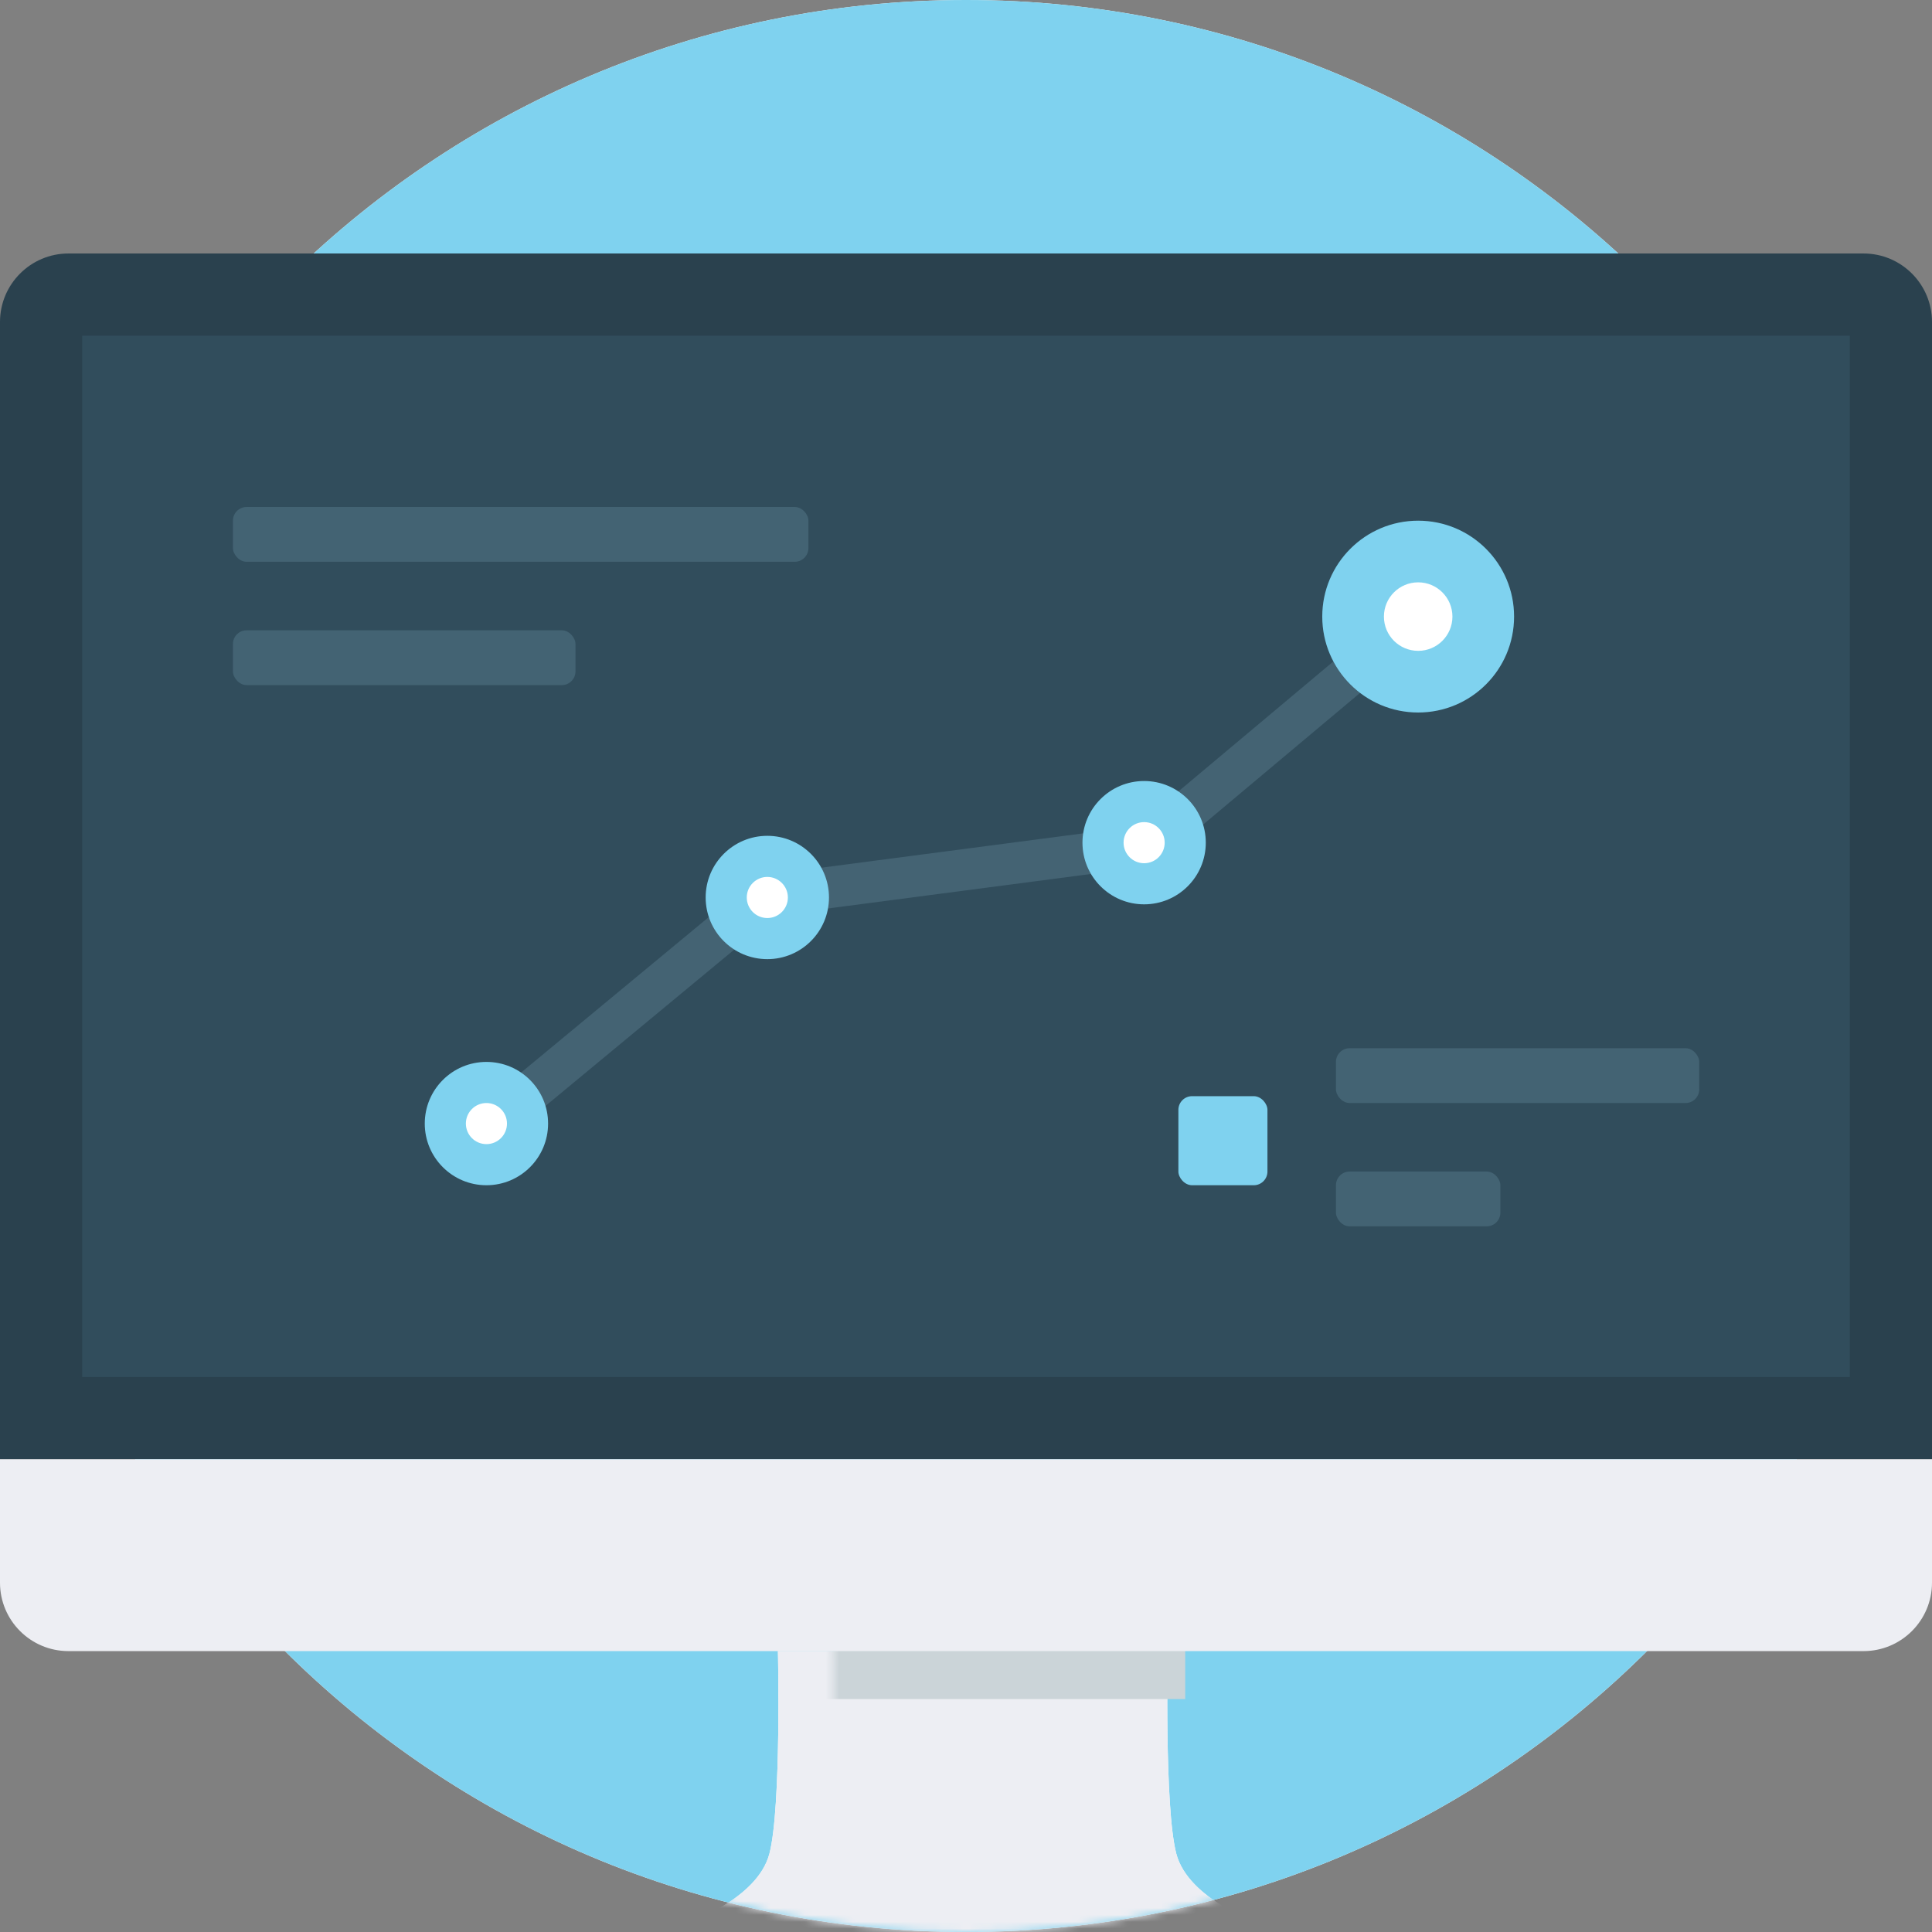 <?xml version="1.0" encoding="UTF-8" standalone="no"?>
<svg width="282px" height="282px" viewBox="0 0 282 282" version="1.1" xmlns="http://www.w3.org/2000/svg" xmlns:xlink="http://www.w3.org/1999/xlink">
    <rect x="0" y="0" width="282" height="282" fill="#808080" stroke="none"/>
    <!-- Generator: Sketch 3.8.3 (29802) - http://www.bohemiancoding.com/sketch -->
    <title>locust</title>
    <desc>Created with Sketch.</desc>
    <defs>
        <path d="M282,141 C282,63.128 218.872,0 141,0 C63.128,0 0,63.128 0,141 C0,218.872 63.128,282 141,282 C218.872,282 282,218.872 282,141 Z" id="path-1"></path>
        <path d="M84,39.814 C84,39.814 73.46,36.349 71.694,29.566 C69.928,22.782 70.452,0 70.452,0 L13.548,0 C13.548,0 14.072,22.782 12.306,29.566 C10.54,36.349 0,39.814 0,39.814 L42,64 L84,39.814 L84,39.814 Z" id="path-3"></path>
    </defs>
    <g id="Page-1" stroke="none" stroke-width="1" fill="none" fill-rule="evenodd">
        <g id="moomoo" transform="translate(-579, -2701)">
            <g id="post-copy-2" transform="translate(400, 2701)">
                <g id="locust" transform="translate(179, 0)">
                    <g id="Scalability-fixed_radius-2">
                        <g id="Page-1">
                            <g id="Scalability-fixed_radius-2">
                                <g id="Icon">
                                    <g id="mask-2" fill="#FFFFFF">
                                        <path d="M141,282 C218.872,282 282,218.872 282,141 C282,63.128 218.872,0 141,0 C63.128,0 0,63.128 0,141 C0,218.872 63.128,282 141,282 L141,282 Z" id="path-1"></path>
                                    </g>
                                    <g id="bg" fill="#7FD2EF">
                                        <path d="M141,282 C218.872,282 282,218.872 282,141 C282,63.128 218.872,0 141,0 C63.128,0 0,63.128 0,141 C0,218.872 63.128,282 141,282 L141,282 Z" id="path-1"></path>
                                    </g>
                                    <g id="Pied-Clipped">
                                        <mask id="mask-2" fill="white">
                                            <use xlink:href="#path-1"></use>
                                        </mask>
                                        <g id="path-1"></g>
                                        <g id="Pied" mask="url(#mask-2)">
                                            <g transform="translate(100, 241)" id="Group">
                                                <g>
                                                    <g id="mask-4" fill="#FFFFFF">
                                                        <path d="M84,39.814 C84,39.814 73.46,36.349 71.694,29.566 C69.928,22.782 70.452,0 70.452,0 L13.548,0 C13.548,0 14.072,22.782 12.306,29.566 C10.54,36.349 0,39.814 0,39.814 L42,64 L84,39.814 L84,39.814 Z" id="path-3"></path>
                                                    </g>
                                                    <g id="Path-2" fill="#EDEEF3">
                                                        <path d="M84,39.814 C84,39.814 73.46,36.349 71.694,29.566 C69.928,22.782 70.452,0 70.452,0 L13.548,0 C13.548,0 14.072,22.782 12.306,29.566 C10.54,36.349 0,39.814 0,39.814 L42,64 L84,39.814 L84,39.814 Z" id="path-3"></path>
                                                    </g>
                                                    <g id="Rectangle-6-Clipped">
                                                        <mask id="mask-4" fill="white">
                                                            <use xlink:href="#path-3"></use>
                                                        </mask>
                                                        <g id="path-3"></g>
                                                        <rect id="Rectangle-6" fill="#CBD4D8" mask="url(#mask-4)" x="8" y="-2" width="65" height="9"></rect>
                                                    </g>
                                                </g>
                                            </g>
                                        </g>
                                    </g>
                                    <g id="Main" transform="translate(0, 36.769)">
                                        <g id="Screen-2">
                                            <g id="Base">
                                                <path d="M9.995,0.231 L272.005,0.231 C277.525,0.231 282,4.714 282,10.229 L282,176.231 L0,176.231 L0,10.229 C0,4.707 4.486,0.231 9.995,0.231 L9.995,0.231 Z" id="Haut-ecran" fill="#2A414E"></path>
                                                <rect id="Rectangle-23" fill="#314D5C" x="12" y="12.231" width="258" height="152"></rect>
                                                <path d="M282,176.231 L282,194.241 C282,199.758 277.514,204.231 272.005,204.231 L9.995,204.231 C4.475,204.231 0,199.763 0,194.241 L0,176.231 L282,176.231 L282,176.231 Z" id="Rectangle-24" fill="#EDEEF3"></path>
                                            </g>
                                            <g id="Inside-screen" transform="translate(33, 36)">
                                                <g id="graph" transform="translate(29, 2)">
                                                    <polyline id="Path-3" stroke="#446373" stroke-width="6.026" points="9.591 89.396 49.962 55.961 105.189 48.717 145.649 14.78"></polyline>
                                                    <g id="round-small" transform="translate(0, 80.231)">
                                                        <circle id="Oval-11" fill="#7FD2EF" cx="9" cy="9" r="9"></circle>
                                                        <circle id="Oval-12" fill="#FFFFFF" cx="9" cy="9" r="3"></circle>
                                                    </g>
                                                    <g id="round-small-2" transform="translate(40.072, 46.379)">
                                                        <ellipse id="Oval-11" fill="#7FD2EF" cx="9.928" cy="9.851" rx="9" ry="9"></ellipse>
                                                        <ellipse id="Oval-12" fill="#FFFFFF" cx="9.928" cy="9.851" rx="3" ry="3"></ellipse>
                                                    </g>
                                                    <g id="round-small-3" transform="translate(95.072, 38.379)">
                                                        <circle id="Oval-11" fill="#7FD2EF" cx="9.928" cy="9.851" r="9"></circle>
                                                        <circle id="Oval-12" fill="#FFFFFF" cx="9.928" cy="9.851" r="3"></circle>
                                                    </g>
                                                    <g id="round-small-4" transform="translate(130.632, 0.44)">
                                                        <circle id="Oval-11" fill="#7FD2EF" cx="14.368" cy="14.791" r="14"></circle>
                                                        <circle id="Oval-12" fill="#FFFFFF" cx="14.368" cy="14.791" r="5"></circle>
                                                    </g>
                                                </g>
                                                <g id="legend-left" transform="translate(0.333, 0.564)" fill="#436373">
                                                    <rect id="Rectangle" x="0.667" y="0.667" width="84" height="8" rx="2"></rect>
                                                    <rect id="Rectangle-Copy" x="0.667" y="18.667" width="50" height="8" rx="2"></rect>
                                                </g>
                                                <g id="legend-right" transform="translate(138.333, 79.564)">
                                                    <rect id="Rectangle" fill="#436373" x="23.667" y="0.667" width="53.026" height="8" rx="2"></rect>
                                                    <rect id="Rectangle-410" fill="#7FD2EF" x="0.667" y="7.667" width="13" height="13" rx="2"></rect>
                                                    <rect id="Rectangle-Copy" fill="#436373" x="23.667" y="18.667" width="24" height="8" rx="2"></rect>
                                                </g>
                                            </g>
                                        </g>
                                    </g>
                                </g>
                            </g>
                        </g>
                    </g>
                </g>
            </g>
        </g>
    </g>
</svg>